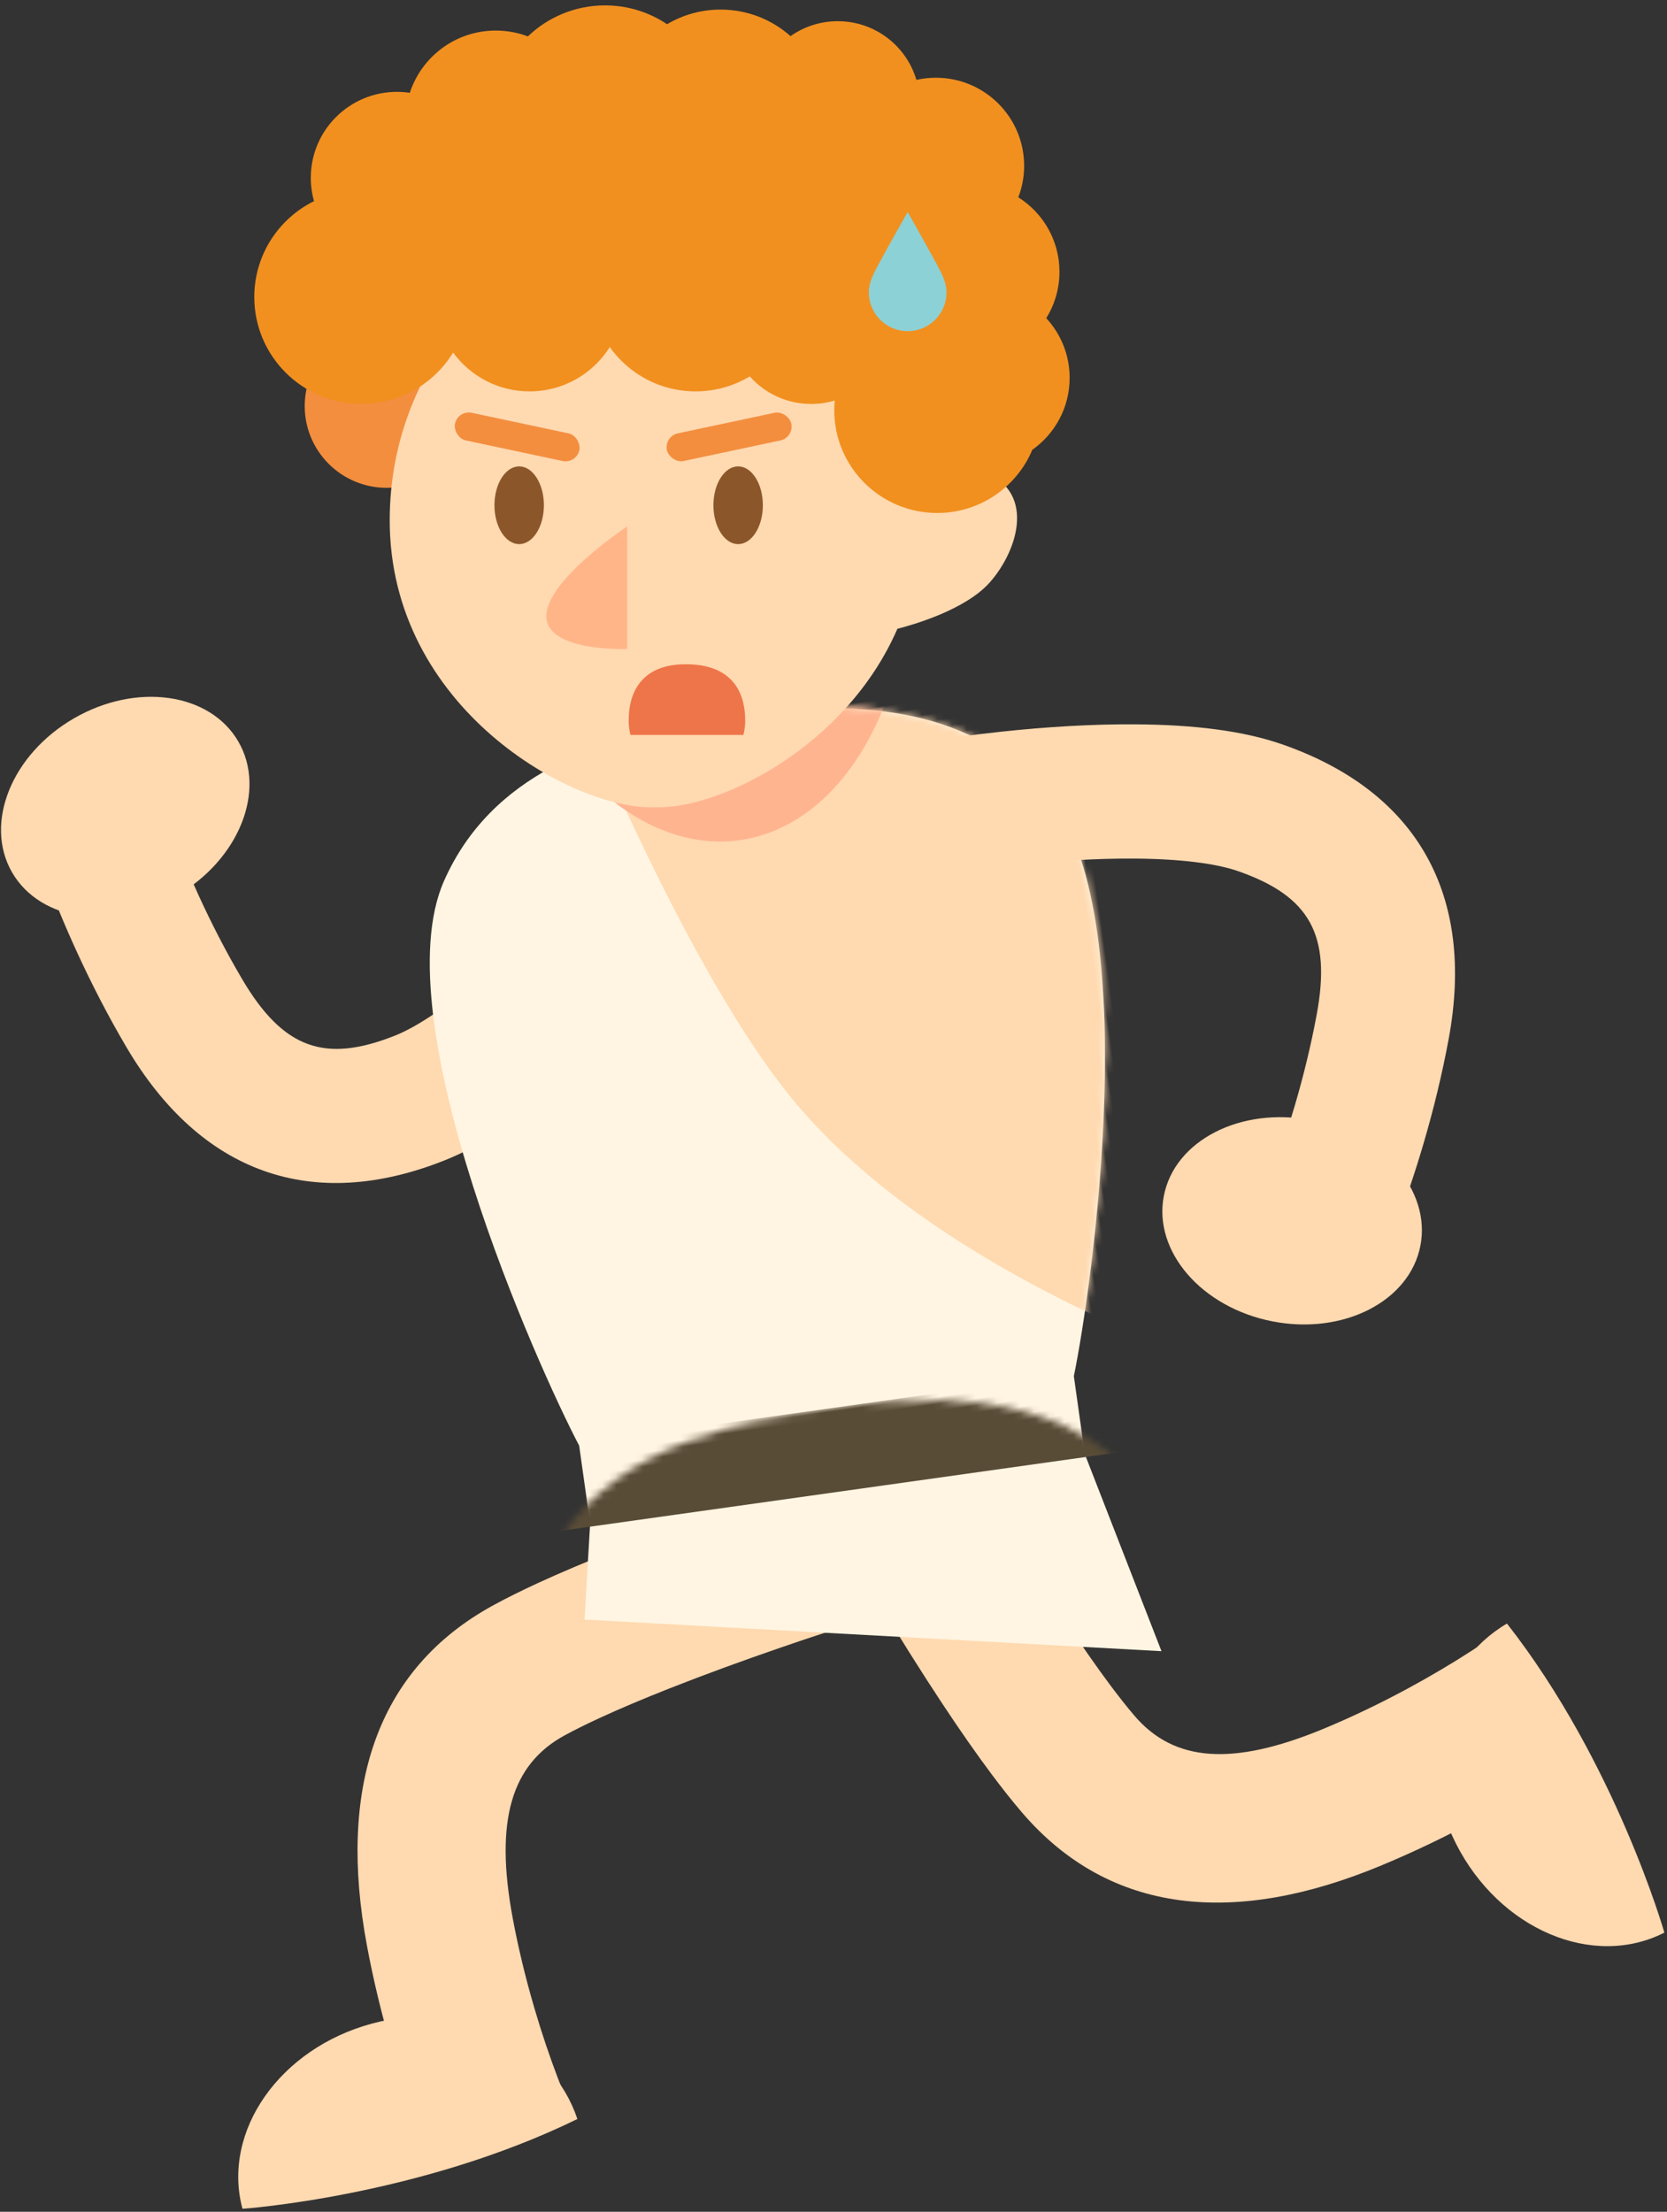 <?xml version="1.0" encoding="UTF-8"?>
<svg width="236px" height="313px" viewBox="0 0 236 313" version="1.1" xmlns="http://www.w3.org/2000/svg" xmlns:xlink="http://www.w3.org/1999/xlink">
    <rect x="0" y="0" width="236" height="313" fill="#333333" stroke="none"/>
    <!-- Generator: Sketch 41.2 (35397) - http://www.bohemiancoding.com/sketch -->
    <title>melos</title>
    <desc>Created with Sketch.</desc>
    <defs>
        <path d="M52.586,0.008 C65.864,0.548 81.744,3.154 90.571,17.387 C101.922,35.688 86.967,87.364 82.731,99.163 L82.731,110.307 L89.6,139.439 L9.336,123.645 L12.011,110.307 L12.011,99.163 C7.775,87.364 -7.18,35.688 4.171,17.387 C12.998,3.154 28.878,0.548 42.113,0.092 C43.785,0.008 45.534,-0.005 47.371,0.002 C49.208,-0.005 50.957,0.008 52.586,0.008 Z" id="path-1"></path>
    </defs>
    <g id="Page-1" stroke="none" stroke-width="1" fill="none" fill-rule="evenodd">
        <g id="Desktop-HD" transform="translate(-655, -336)">
            <g id="melos" transform="translate(643, 336)">
                <g id="leg" transform="translate(41, 210)" fill="#FFD9B0">
                    <path d="M82.259,0.771 C82.152,0.805 81.96,0.867 81.686,0.956 C81.24,1.1 80.724,1.269 80.145,1.46 C78.499,2.003 76.669,2.619 74.699,3.297 C69.063,5.237 63.423,7.292 58.129,9.38 C54.049,10.989 50.332,12.558 47.046,14.075 C44.797,15.115 42.759,16.125 40.941,17.112 C24.001,26.307 18.879,43.454 22.932,65.247 C23.866,70.268 25.076,75.229 26.497,80.071 C27.713,84.216 29.017,88.052 30.328,91.498 C31.131,93.611 31.774,95.159 32.176,96.061 L51.354,87.505 C51.31,87.405 51.193,87.136 51.016,86.709 C50.701,85.95 50.344,85.055 49.957,84.035 C48.833,81.079 47.703,77.755 46.647,74.158 C45.419,69.971 44.376,65.696 43.578,61.407 C41.016,47.629 43.392,39.676 50.959,35.568 C52.348,34.815 53.988,34.001 55.851,33.14 C58.739,31.807 62.101,30.388 65.835,28.915 C70.809,26.953 76.169,25 81.535,23.153 C83.415,22.506 85.161,21.918 86.724,21.403 C87.268,21.223 87.749,21.066 88.162,20.932 C88.404,20.854 88.567,20.801 88.643,20.777 L82.259,0.771 Z" id="Path-6"></path>
                    <path d="M2.102,96.538 C2.102,85.176 13.091,75.966 26.647,75.966 C40.202,75.966 50.505,85.18 51.191,96.538 C26.639,101.341 2.102,96.538 2.102,96.538 Z" id="Combined-Shape" transform="translate(26.647, 87.319) rotate(-15) translate(-26.647, -87.319) "></path>
                </g>
                <g id="melos-leg" transform="translate(190.501, 245.586) rotate(258) translate(-190.501, -245.586) translate(146.001, 193.086)" fill="#FFD9B0">
                    <path d="M82.259,0.771 C82.152,0.805 81.96,0.867 81.686,0.956 C81.24,1.1 80.724,1.269 80.145,1.46 C78.499,2.003 76.669,2.619 74.699,3.297 C69.063,5.237 63.423,7.292 58.129,9.38 C54.049,10.989 50.332,12.558 47.046,14.075 C44.797,15.115 42.759,16.125 40.941,17.112 C24.001,26.307 18.879,43.454 22.932,65.247 C23.866,70.268 25.076,75.229 26.497,80.071 C27.713,84.216 29.017,88.052 30.328,91.498 C31.131,93.611 31.774,95.159 32.176,96.061 L51.354,87.505 C51.31,87.405 51.193,87.136 51.016,86.709 C50.701,85.95 50.344,85.055 49.957,84.035 C48.833,81.079 47.703,77.755 46.647,74.158 C45.419,69.971 44.376,65.696 43.578,61.407 C41.016,47.629 43.392,39.676 50.959,35.568 C52.348,34.815 53.988,34.001 55.851,33.14 C58.739,31.807 62.101,30.388 65.835,28.915 C70.809,26.953 76.169,25 81.535,23.153 C83.415,22.506 85.161,21.918 86.724,21.403 C87.268,21.223 87.749,21.066 88.162,20.932 C88.404,20.854 88.567,20.801 88.643,20.777 L82.259,0.771 Z" id="Path-6"></path>
                    <path d="M2.102,96.538 C2.102,85.176 13.091,75.966 26.647,75.966 C40.202,75.966 50.505,85.18 51.191,96.538 C26.639,101.341 2.102,96.538 2.102,96.538 Z" id="Combined-Shape" transform="translate(26.647, 87.319) rotate(-15) translate(-26.647, -87.319) "></path>
                </g>
                <g id="hand" transform="translate(57.095, 125.219) rotate(139) translate(-57.095, -125.219) translate(20.595, 80.719)" fill="#FFD9B0">
                    <path d="M3.512,21.366 C3.576,21.356 3.729,21.332 3.966,21.296 C4.38,21.234 4.867,21.164 5.419,21.088 C7.017,20.868 8.807,20.647 10.743,20.44 C16.511,19.824 22.282,19.468 27.586,19.502 C33.944,19.543 39.085,20.161 42.322,21.295 C52.42,24.835 55.508,30.279 53.405,41.59 C52.601,45.913 51.55,50.221 50.312,54.439 C49.249,58.063 48.111,61.411 46.978,64.391 C46.587,65.42 46.226,66.324 45.908,67.092 C45.727,67.527 45.607,67.805 45.559,67.913 L62.911,75.653 C63.305,74.769 63.941,73.237 64.738,71.143 C66.039,67.72 67.335,63.908 68.544,59.789 C69.955,54.979 71.157,50.051 72.085,45.064 C75.889,24.607 67.618,10.029 48.607,3.365 C42.997,1.399 35.983,0.556 27.708,0.503 C21.604,0.463 15.15,0.861 8.725,1.547 C6.589,1.775 4.608,2.02 2.825,2.266 C1.737,2.416 0.942,2.535 0.488,2.608 L3.512,21.366 Z" id="Path-6"></path>
                    <ellipse id="Oval-3" transform="translate(49.927, 70.764) rotate(11) translate(-49.927, -70.764) " cx="49.927" cy="70.764" rx="18.5" ry="14.5"></ellipse>
                </g>
                <g id="melos-body" transform="translate(125.079, 170.763) rotate(-8) translate(-125.079, -170.763) translate(77.579, 100.763)">
                    <g id="Path-5" transform="translate(-0, 0)">
                        <mask id="mask-2" fill="white">
                            <use xlink:href="#path-1"></use>
                        </mask>
                        <use id="Mask" fill="#FFF5E2" xlink:href="#path-1"></use>
                        <path d="M25.77,-8.226 C25.77,-8.226 36.135,34.9 49.311,55.734 C62.486,76.567 87.096,91.517 96.463,97.087 C105.83,102.657 127.57,45.435 127.57,43.606 C127.57,41.776 111.619,-4.112 109.919,-6.169 C108.219,-8.226 87.551,-16.629 84.308,-16.629 C81.064,-16.629 25.77,-8.226 25.77,-8.226 Z" fill="#FFD9B0" mask="url(#mask-2)"></path>
                        <rect id="Rectangle-3" fill="#594C37" mask="url(#mask-2)" x="1.13686838e-13" y="98.87" width="95" height="11.864"></rect>
                        <ellipse id="Oval-4" fill="#FFB490" mask="url(#mask-2)" cx="46.45" cy="-28.522" rx="30.22" ry="46"></ellipse>
                    </g>
                </g>
                <g id="melos-hand" transform="translate(145, 102)" fill="#FFD9B0">
                    <path d="M3.512,21.366 C3.576,21.356 3.729,21.332 3.966,21.296 C4.38,21.234 4.867,21.164 5.419,21.088 C7.017,20.868 8.807,20.647 10.743,20.44 C16.511,19.824 22.282,19.468 27.586,19.502 C33.944,19.543 39.085,20.161 42.322,21.295 C52.42,24.835 55.508,30.279 53.405,41.59 C52.601,45.913 51.55,50.221 50.312,54.439 C49.249,58.063 48.111,61.411 46.978,64.391 C46.587,65.42 46.226,66.324 45.908,67.092 C45.727,67.527 45.607,67.805 45.559,67.913 L62.911,75.653 C63.305,74.769 63.941,73.237 64.738,71.143 C66.039,67.72 67.335,63.908 68.544,59.789 C69.955,54.979 71.157,50.051 72.085,45.064 C75.889,24.607 67.618,10.029 48.607,3.365 C42.997,1.399 35.983,0.556 27.708,0.503 C21.604,0.463 15.15,0.861 8.725,1.547 C6.589,1.775 4.608,2.02 2.825,2.266 C1.737,2.416 0.942,2.535 0.488,2.608 L3.512,21.366 Z" id="Path-6"></path>
                    <ellipse id="Oval-3" transform="translate(49.927, 70.764) rotate(11) translate(-49.927, -70.764) " cx="49.927" cy="70.764" rx="18.5" ry="14.5"></ellipse>
                </g>
                <g id="melos-face" transform="translate(48, 0)">
                    <g id="face_base">
                        <ellipse id="Oval-2" fill="#F38E3F" cx="18.742" cy="57.464" rx="11.602" ry="11.571"></ellipse>
                        <path d="M91.044,88.986 C83.769,105.729 65.769,114.578 56.689,114.245 L56.689,33 C75.616,33 91.27,48.177 93.836,67.905 C95.904,66.382 98.804,65.329 102.529,66.502 C110.868,69.126 108.196,77.822 104.128,82.416 C100.693,86.296 93.27,88.419 91.044,88.986 Z M56.689,33 C35.969,33 19.172,51.187 19.172,73.622 C19.172,100.245 45.142,114.669 56.689,114.245 L56.689,33 Z" id="face" fill="#FFD9B0"></path>
                        <path d="M75.915,5.114 C77.805,3.783 80.112,3 82.603,3 C87.873,3 92.323,6.505 93.736,11.305 C94.624,11.105 95.547,11 96.495,11 C103.396,11 108.99,16.579 108.99,23.461 C108.99,25.033 108.698,26.537 108.165,27.922 C111.666,30.13 113.99,34.025 113.99,38.461 C113.99,40.869 113.305,43.118 112.118,45.024 C114.174,47.245 115.43,50.213 115.43,53.474 C115.43,57.678 113.343,61.395 110.147,63.652 C107.949,68.904 102.75,72.595 96.688,72.595 C88.637,72.595 82.11,66.086 82.11,58.057 C82.11,57.593 82.132,57.134 82.174,56.681 C81.118,56.997 79.997,57.167 78.838,57.167 C75.379,57.167 72.274,55.658 70.148,53.264 C67.908,54.612 65.282,55.387 62.475,55.387 C57.457,55.387 53.02,52.909 50.326,49.114 C47.959,52.882 43.759,55.387 38.972,55.387 C34.522,55.387 30.579,53.221 28.144,49.889 C25.482,54.253 20.669,57.167 15.172,57.167 C6.793,57.167 0,50.393 0,42.036 C0,36.085 3.445,30.936 8.455,28.465 C8.158,27.416 8,26.308 8,25.164 C8,18.446 13.461,13 20.198,13 C20.816,13 21.425,13.046 22.019,13.135 C23.685,8.021 28.504,4.324 34.188,4.324 C35.787,4.324 37.319,4.617 38.731,5.152 C41.565,2.434 45.415,0.763 49.657,0.763 C52.908,0.763 55.929,1.744 58.438,3.426 C60.659,2.111 63.251,1.357 66.02,1.357 C69.819,1.357 73.286,2.777 75.915,5.114 L75.915,5.114 Z" id="Combined-Shape" fill="#F1901F"></path>
                    </g>
                    <g id="Group-3" transform="translate(28, 58)">
                        <ellipse id="Oval" fill="#8B572A" cx="9.5" cy="13.5" rx="3.5" ry="5.5"></ellipse>
                        <ellipse id="Oval" fill="#8B572A" cx="40.5" cy="13.5" rx="3.5" ry="5.5"></ellipse>
                        <rect id="Rectangle" fill="#F38E3F" transform="translate(39.219, 3.828) rotate(-12) translate(-39.219, -3.828) " x="30.219" y="1.828" width="18" height="4" rx="2"></rect>
                        <rect id="Rectangle" fill="#F38E3F" transform="translate(9.219, 3.828) rotate(12) translate(-9.219, -3.828) " x="0.219" y="1.828" width="18" height="4" rx="2"></rect>
                        <path d="M24.784,16.509 C24.784,16.509 13.345,24.068 13.345,29.183 C13.345,34.299 24.784,33.836 24.784,33.836 L24.784,16.509 Z" id="Path-4" fill="#FFB588"></path>
                        <path d="M41.24,46.001 C41.41,45.362 41.5,44.692 41.5,44.001 C41.5,39.583 39.345,36.068 33.25,36.001 C27.155,35.934 25,39.583 25,44.001 C25,44.692 25.09,45.362 25.26,46.001 L41.24,46.001 Z" id="Combined-Shape" fill="#EE7549"></path>
                    </g>
                    <path d="M92.5,46.867 C89.586,46.867 87.201,44.6 87.012,41.733 C87.004,41.597 87,41.482 87,41.367 C87,39.544 88.253,37.683 89.216,35.88 C90.178,34.078 92.5,30 92.5,30 L92.5,30.229 L92.5,46.867 Z M92.5,46.867 C95.414,46.867 97.799,44.6 97.988,41.733 C97.996,41.597 98,41.482 98,41.367 C98,39.544 96.747,37.683 95.784,35.88 C94.822,34.078 92.5,30 92.5,30 L92.5,30.229 L92.5,46.867 Z" id="Combined-Shape" fill="#8CD1D5"></path>
                </g>
            </g>
        </g>
    </g>
</svg>